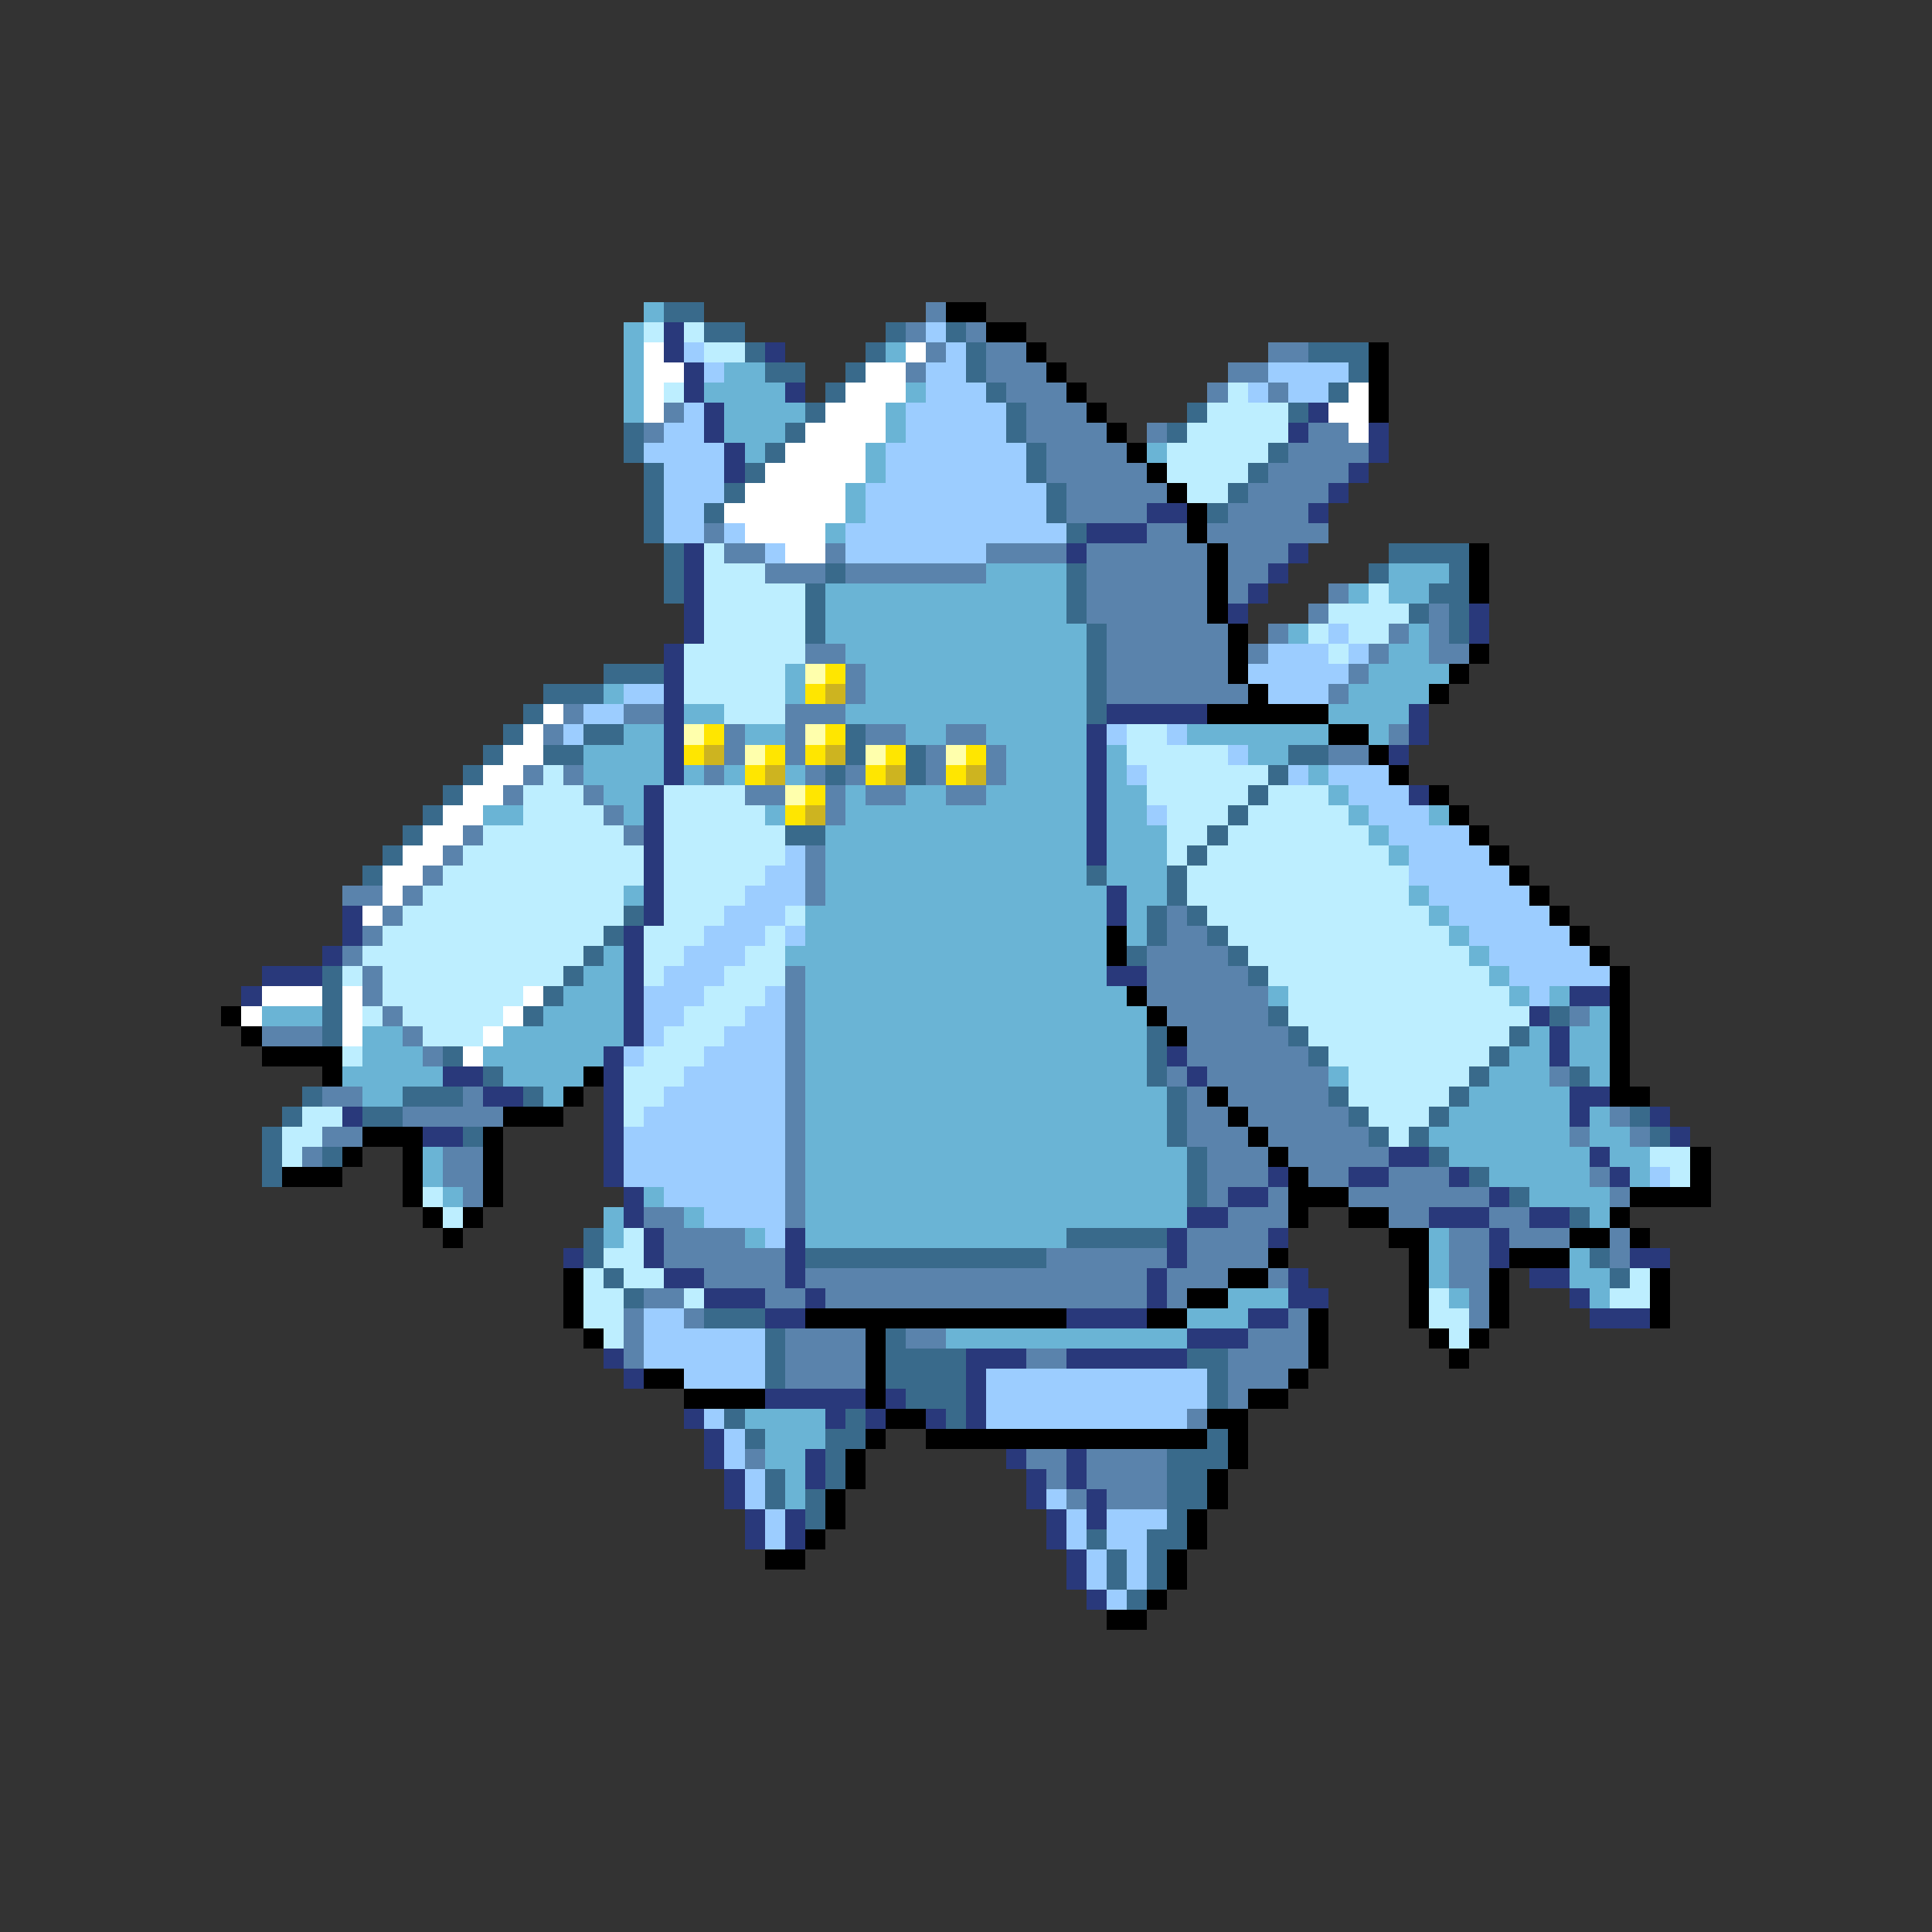 <svg xmlns="http://www.w3.org/2000/svg" viewBox="0 -0.5 96 96" shape-rendering="crispEdges">
<rect x="0" y="-0.5" width="96" height="96" fill="#333333" stroke="none"/>
<path stroke="#6ab4d5" d="M32 15h1M31 16h1M31 17h1M44 17h1M31 18h1M36 18h2M31 19h1M35 19h4M45 19h1M31 20h1M36 20h4M44 20h1M36 21h3M44 21h1M37 22h1M43 22h1M57 22h1M43 23h1M42 24h1M42 25h1M41 26h1M49 28h4M69 28h3M41 29h12M67 29h1M69 29h2M41 30h12M41 31h13M64 31h1M70 31h1M42 32h12M69 32h2M39 33h1M43 33h11M68 33h4M30 34h1M39 34h1M43 34h11M67 34h4M34 35h2M42 35h12M66 35h4M31 36h2M37 36h2M45 36h2M49 36h5M59 36h7M68 36h1M29 37h4M50 37h4M55 37h1M62 37h2M29 38h4M34 38h1M36 38h1M39 38h1M50 38h4M55 38h1M65 38h1M30 39h2M42 39h1M45 39h2M49 39h5M55 39h2M66 39h1M24 40h2M31 40h1M38 40h1M42 40h12M55 40h2M67 40h1M71 40h1M41 41h13M55 41h3M68 41h1M41 42h13M55 42h3M69 42h1M41 43h13M55 43h3M31 44h1M41 44h14M56 44h2M70 44h1M40 45h15M56 45h1M71 45h1M40 46h15M56 46h1M72 46h1M30 47h1M39 47h16M73 47h1M29 48h2M40 48h15M74 48h1M28 49h3M40 49h16M63 49h1M75 49h1M77 49h1M13 50h3M27 50h4M40 50h17M79 50h1M18 51h2M25 51h6M40 51h17M76 51h1M78 51h2M18 52h3M24 52h6M40 52h17M75 52h2M78 52h2M17 53h5M25 53h4M40 53h17M66 53h1M74 53h3M79 53h1M18 54h2M27 54h1M40 54h18M73 54h5M40 55h18M72 55h6M79 55h1M40 56h18M71 56h7M79 56h2M21 57h1M40 57h19M72 57h7M80 57h2M21 58h1M40 58h19M74 58h5M81 58h1M22 59h1M32 59h1M40 59h19M76 59h4M30 60h1M34 60h1M40 60h19M79 60h1M30 61h1M37 61h1M40 61h13M71 61h1M71 62h1M78 62h1M71 63h1M78 63h2M61 64h3M72 64h1M79 64h1M59 65h3M47 66h12M37 70h4M38 71h3M38 72h2M39 73h1M39 74h1" />
<path stroke="#396a8b" d="M33 15h2M35 16h2M44 16h1M47 16h1M37 17h1M43 17h1M48 17h1M65 17h3M38 18h2M42 18h1M48 18h1M67 18h1M41 19h1M49 19h1M66 19h1M40 20h1M50 20h1M59 20h1M64 20h1M31 21h1M39 21h1M50 21h1M58 21h1M31 22h1M38 22h1M51 22h1M63 22h1M32 23h1M37 23h1M51 23h1M62 23h1M32 24h1M36 24h1M52 24h1M61 24h1M32 25h1M35 25h1M52 25h1M60 25h1M32 26h1M53 26h1M33 27h1M69 27h4M33 28h1M41 28h1M53 28h1M68 28h1M72 28h1M33 29h1M40 29h1M53 29h1M71 29h2M40 30h1M53 30h1M70 30h1M72 30h1M40 31h1M54 31h1M72 31h1M54 32h1M30 33h3M54 33h1M27 34h3M54 34h1M26 35h1M54 35h1M25 36h1M29 36h2M42 36h1M24 37h1M27 37h2M42 37h1M45 37h1M64 37h2M23 38h1M41 38h1M45 38h1M63 38h1M22 39h1M62 39h1M21 40h1M61 40h1M20 41h1M39 41h2M60 41h1M19 42h1M59 42h1M18 43h1M54 43h1M58 43h1M58 44h1M31 45h1M57 45h1M59 45h1M30 46h1M57 46h1M60 46h1M29 47h1M56 47h1M61 47h1M16 48h1M28 48h1M62 48h1M16 49h1M27 49h1M16 50h1M26 50h1M63 50h1M77 50h1M16 51h1M57 51h1M64 51h1M75 51h1M22 52h1M57 52h1M65 52h1M74 52h1M24 53h1M57 53h1M73 53h1M78 53h1M15 54h1M20 54h3M26 54h1M58 54h1M66 54h1M72 54h1M14 55h1M18 55h2M58 55h1M67 55h1M71 55h1M81 55h1M13 56h1M23 56h1M58 56h1M68 56h1M70 56h1M82 56h1M13 57h1M16 57h1M59 57h1M71 57h1M13 58h1M59 58h1M73 58h1M59 59h1M75 59h1M78 60h1M29 61h1M53 61h5M29 62h1M40 62h12M79 62h1M30 63h1M80 63h1M31 64h1M35 65h3M38 66h1M44 66h1M38 67h1M44 67h4M59 67h2M38 68h1M44 68h4M60 68h1M45 69h3M60 69h1M36 70h1M42 70h1M47 70h1M37 71h1M41 71h2M60 71h1M41 72h1M58 72h3M38 73h1M41 73h1M58 73h2M38 74h1M40 74h1M58 74h2M40 75h1M58 75h1M54 76h1M57 76h2M55 77h1M57 77h1M55 78h1M57 78h1M56 79h1" />
<path stroke="#5a83ac" d="M46 15h1M45 16h1M48 16h1M46 17h1M49 17h2M63 17h2M45 18h1M49 18h3M61 18h2M50 19h3M60 19h1M63 19h1M33 20h1M51 20h3M32 21h1M51 21h4M57 21h1M65 21h2M52 22h4M64 22h4M52 23h5M63 23h4M53 24h5M62 24h4M53 25h4M61 25h4M35 26h1M57 26h2M60 26h6M36 27h2M41 27h1M49 27h4M54 27h6M61 27h3M38 28h3M42 28h7M54 28h6M61 28h2M54 29h6M61 29h1M66 29h1M54 30h6M65 30h1M71 30h1M55 31h6M63 31h1M69 31h1M71 31h1M40 32h2M55 32h6M62 32h1M68 32h1M71 32h2M42 33h1M55 33h6M67 33h1M42 34h1M55 34h7M66 34h1M28 35h1M31 35h2M39 35h3M27 36h1M36 36h1M39 36h1M43 36h2M47 36h2M69 36h1M36 37h1M39 37h1M46 37h1M49 37h1M66 37h2M26 38h1M28 38h1M35 38h1M40 38h1M42 38h1M46 38h1M49 38h1M25 39h1M29 39h1M37 39h2M41 39h1M43 39h2M47 39h2M30 40h1M41 40h1M23 41h1M31 41h1M22 42h1M40 42h1M21 43h1M40 43h1M17 44h2M20 44h1M40 44h1M19 45h1M58 45h1M18 46h1M58 46h2M17 47h1M57 47h4M18 48h1M39 48h1M57 48h5M18 49h1M39 49h1M57 49h6M19 50h1M39 50h1M58 50h5M78 50h1M13 51h3M20 51h1M39 51h1M59 51h5M21 52h1M39 52h1M59 52h6M39 53h1M58 53h1M60 53h6M77 53h1M16 54h2M23 54h1M39 54h1M59 54h1M61 54h5M20 55h5M39 55h1M59 55h2M62 55h5M80 55h1M16 56h2M39 56h1M59 56h3M63 56h5M78 56h1M81 56h1M15 57h1M22 57h2M39 57h1M60 57h3M64 57h5M22 58h2M39 58h1M60 58h3M65 58h2M69 58h3M79 58h1M23 59h1M39 59h1M60 59h1M63 59h1M67 59h7M80 59h1M32 60h2M39 60h1M61 60h3M69 60h2M74 60h2M33 61h4M59 61h4M72 61h2M75 61h3M80 61h1M33 62h6M52 62h6M59 62h4M72 62h2M80 62h1M35 63h4M40 63h17M58 63h3M63 63h1M72 63h2M32 64h2M38 64h2M41 64h16M58 64h1M73 64h1M31 65h1M34 65h1M64 65h1M73 65h1M31 66h1M39 66h4M45 66h2M62 66h3M31 67h1M39 67h4M51 67h2M61 67h4M39 68h4M61 68h3M61 69h1M59 70h1M37 72h1M51 72h2M54 72h4M52 73h1M54 73h4M53 74h1M55 74h3" />
<path stroke="#000000" d="M47 15h2M49 16h2M51 17h1M68 17h1M52 18h1M68 18h1M53 19h1M68 19h1M54 20h1M68 20h1M55 21h1M56 22h1M57 23h1M58 24h1M59 25h1M59 26h1M60 27h1M73 27h1M60 28h1M73 28h1M60 29h1M73 29h1M60 30h1M61 31h1M61 32h1M73 32h1M61 33h1M72 33h1M62 34h1M71 34h1M60 35h6M66 36h2M68 37h1M69 38h1M71 39h1M72 40h1M73 41h1M74 42h1M75 43h1M76 44h1M77 45h1M55 46h1M78 46h1M55 47h1M79 47h1M80 48h1M56 49h1M80 49h1M11 50h1M57 50h1M80 50h1M12 51h1M58 51h1M80 51h1M13 52h4M80 52h1M16 53h1M29 53h1M80 53h1M28 54h1M60 54h1M80 54h2M25 55h3M61 55h1M18 56h3M24 56h1M62 56h1M17 57h1M20 57h1M24 57h1M63 57h1M84 57h1M14 58h3M20 58h1M24 58h1M64 58h1M84 58h1M20 59h1M24 59h1M64 59h3M81 59h4M21 60h1M23 60h1M64 60h1M67 60h2M80 60h1M22 61h1M69 61h2M78 61h2M81 61h1M63 62h1M70 62h1M75 62h3M28 63h1M61 63h2M70 63h1M74 63h1M82 63h1M28 64h1M59 64h2M70 64h1M74 64h1M82 64h1M28 65h1M40 65h13M57 65h2M65 65h1M70 65h1M74 65h1M82 65h1M29 66h1M43 66h1M65 66h1M71 66h1M73 66h1M43 67h1M65 67h1M72 67h1M32 68h2M43 68h1M64 68h1M34 69h4M43 69h1M62 69h2M44 70h2M60 70h2M43 71h1M46 71h14M61 71h1M42 72h1M61 72h1M42 73h1M60 73h1M41 74h1M60 74h1M41 75h1M59 75h1M40 76h1M59 76h1M38 77h2M58 77h1M58 78h1M57 79h1M55 80h2" />
<path stroke="#bdeeff" d="M32 16h1M34 16h1M35 17h2M33 19h1M61 19h1M60 20h4M59 21h5M58 22h5M58 23h4M59 24h2M35 27h1M35 28h3M35 29h5M68 29h1M35 30h5M66 30h4M35 31h5M65 31h1M67 31h2M34 32h6M66 32h1M34 33h5M34 34h5M36 35h3M56 36h2M56 37h5M27 38h1M57 38h6M26 39h3M33 39h4M57 39h5M63 39h3M26 40h4M33 40h5M58 40h3M62 40h5M24 41h7M33 41h6M58 41h2M61 41h7M23 42h9M33 42h6M58 42h1M60 42h9M22 43h10M33 43h5M59 43h11M21 44h10M33 44h4M59 44h11M20 45h11M33 45h3M39 45h1M60 45h11M19 46h11M32 46h3M38 46h1M61 46h11M18 47h11M32 47h2M37 47h2M62 47h11M17 48h1M19 48h9M32 48h1M36 48h3M63 48h11M19 49h7M35 49h3M64 49h11M18 50h1M20 50h5M34 50h3M64 50h12M21 51h3M33 51h3M65 51h10M17 52h1M32 52h3M66 52h8M31 53h3M67 53h6M31 54h2M67 54h5M15 55h2M31 55h1M68 55h3M14 56h2M69 56h1M14 57h1M82 57h2M83 58h1M21 59h1M22 60h1M31 61h1M30 62h2M29 63h1M31 63h2M81 63h1M29 64h2M34 64h1M71 64h1M80 64h2M29 65h2M71 65h2M30 66h1M72 66h1" />
<path stroke="#29397b" d="M33 16h1M33 17h1M38 17h1M34 18h1M34 19h1M39 19h1M35 20h1M65 20h1M35 21h1M64 21h1M68 21h1M36 22h1M68 22h1M36 23h1M67 23h1M66 24h1M57 25h2M65 25h1M54 26h3M34 27h1M53 27h1M64 27h1M34 28h1M63 28h1M34 29h1M62 29h1M34 30h1M61 30h1M73 30h1M34 31h1M73 31h1M33 32h1M33 33h1M33 34h1M33 35h1M55 35h5M70 35h1M33 36h1M54 36h1M70 36h1M33 37h1M54 37h1M69 37h1M33 38h1M54 38h1M32 39h1M54 39h1M70 39h1M32 40h1M54 40h1M32 41h1M54 41h1M32 42h1M54 42h1M32 43h1M32 44h1M55 44h1M17 45h1M32 45h1M55 45h1M17 46h1M31 46h1M16 47h1M31 47h1M13 48h3M31 48h1M55 48h2M12 49h1M31 49h1M78 49h2M31 50h1M76 50h1M31 51h1M77 51h1M30 52h1M58 52h1M77 52h1M22 53h2M30 53h1M59 53h1M24 54h2M30 54h1M78 54h2M17 55h1M30 55h1M78 55h1M82 55h1M21 56h2M30 56h1M83 56h1M30 57h1M69 57h2M79 57h1M30 58h1M63 58h1M67 58h2M72 58h1M80 58h1M31 59h1M61 59h2M74 59h1M31 60h1M59 60h2M71 60h3M76 60h2M32 61h1M39 61h1M58 61h1M63 61h1M74 61h1M28 62h1M32 62h1M39 62h1M58 62h1M74 62h1M81 62h2M33 63h2M39 63h1M57 63h1M64 63h1M76 63h2M35 64h3M40 64h1M57 64h1M64 64h2M78 64h1M38 65h2M53 65h4M62 65h2M79 65h3M59 66h3M30 67h1M48 67h3M53 67h6M31 68h1M48 68h1M38 69h5M44 69h1M48 69h1M34 70h1M41 70h1M43 70h1M46 70h1M48 70h1M35 71h1M35 72h1M40 72h1M50 72h1M53 72h1M36 73h1M40 73h1M51 73h1M53 73h1M36 74h1M51 74h1M54 74h1M37 75h1M39 75h1M52 75h1M54 75h1M37 76h1M39 76h1M52 76h1M53 77h1M53 78h1M54 79h1" />
<path stroke="#9ccdff" d="M46 16h1M34 17h1M47 17h1M35 18h1M46 18h2M63 18h4M46 19h3M62 19h1M64 19h2M34 20h1M45 20h5M33 21h2M45 21h5M32 22h4M44 22h7M33 23h3M44 23h7M33 24h3M43 24h9M33 25h2M43 25h9M33 26h2M36 26h1M42 26h11M38 27h1M42 27h7M66 31h1M63 32h3M67 32h1M62 33h5M31 34h2M63 34h3M29 35h2M28 36h1M55 36h1M58 36h1M61 37h1M56 38h1M64 38h1M66 38h3M67 39h3M57 40h1M68 40h3M69 41h4M39 42h1M70 42h4M38 43h2M70 43h5M37 44h3M71 44h5M36 45h3M72 45h5M35 46h3M39 46h1M73 46h5M34 47h3M74 47h5M33 48h3M75 48h5M32 49h3M38 49h1M76 49h1M32 50h2M37 50h2M32 51h1M36 51h3M31 52h1M35 52h4M34 53h5M33 54h6M32 55h7M31 56h8M31 57h8M31 58h8M82 58h1M33 59h6M35 60h4M38 61h1M32 65h2M32 66h6M32 67h6M34 68h4M49 68h11M49 69h11M35 70h1M49 70h10M36 71h1M36 72h1M37 73h1M37 74h1M52 74h1M38 75h1M53 75h1M55 75h3M38 76h1M53 76h1M55 76h2M54 77h1M56 77h1M54 78h1M56 78h1M55 79h1" />
<path stroke="#ffffff" d="M32 17h1M45 17h1M32 18h2M43 18h2M32 19h1M42 19h3M67 19h1M32 20h1M41 20h3M66 20h2M40 21h4M67 21h1M39 22h4M38 23h5M37 24h5M36 25h6M37 26h4M39 27h2M27 35h1M26 36h1M25 37h2M24 38h2M23 39h2M22 40h2M21 41h2M20 42h2M19 43h2M19 44h1M18 45h1M13 49h3M17 49h1M26 49h1M12 50h1M17 50h1M25 50h1M17 51h1M24 51h1M23 52h1" />
<path stroke="#ffffac" d="M40 33h1M34 36h1M40 36h1M37 37h1M43 37h1M47 37h1M39 39h1" />
<path stroke="#ffe600" d="M41 33h1M40 34h1M35 36h1M41 36h1M34 37h1M38 37h1M40 37h1M44 37h1M48 37h1M37 38h1M43 38h1M47 38h1M40 39h1M39 40h1" />
<path stroke="#cdb420" d="M41 34h1M35 37h1M41 37h1M38 38h1M44 38h1M48 38h1M40 40h1" />
</svg>